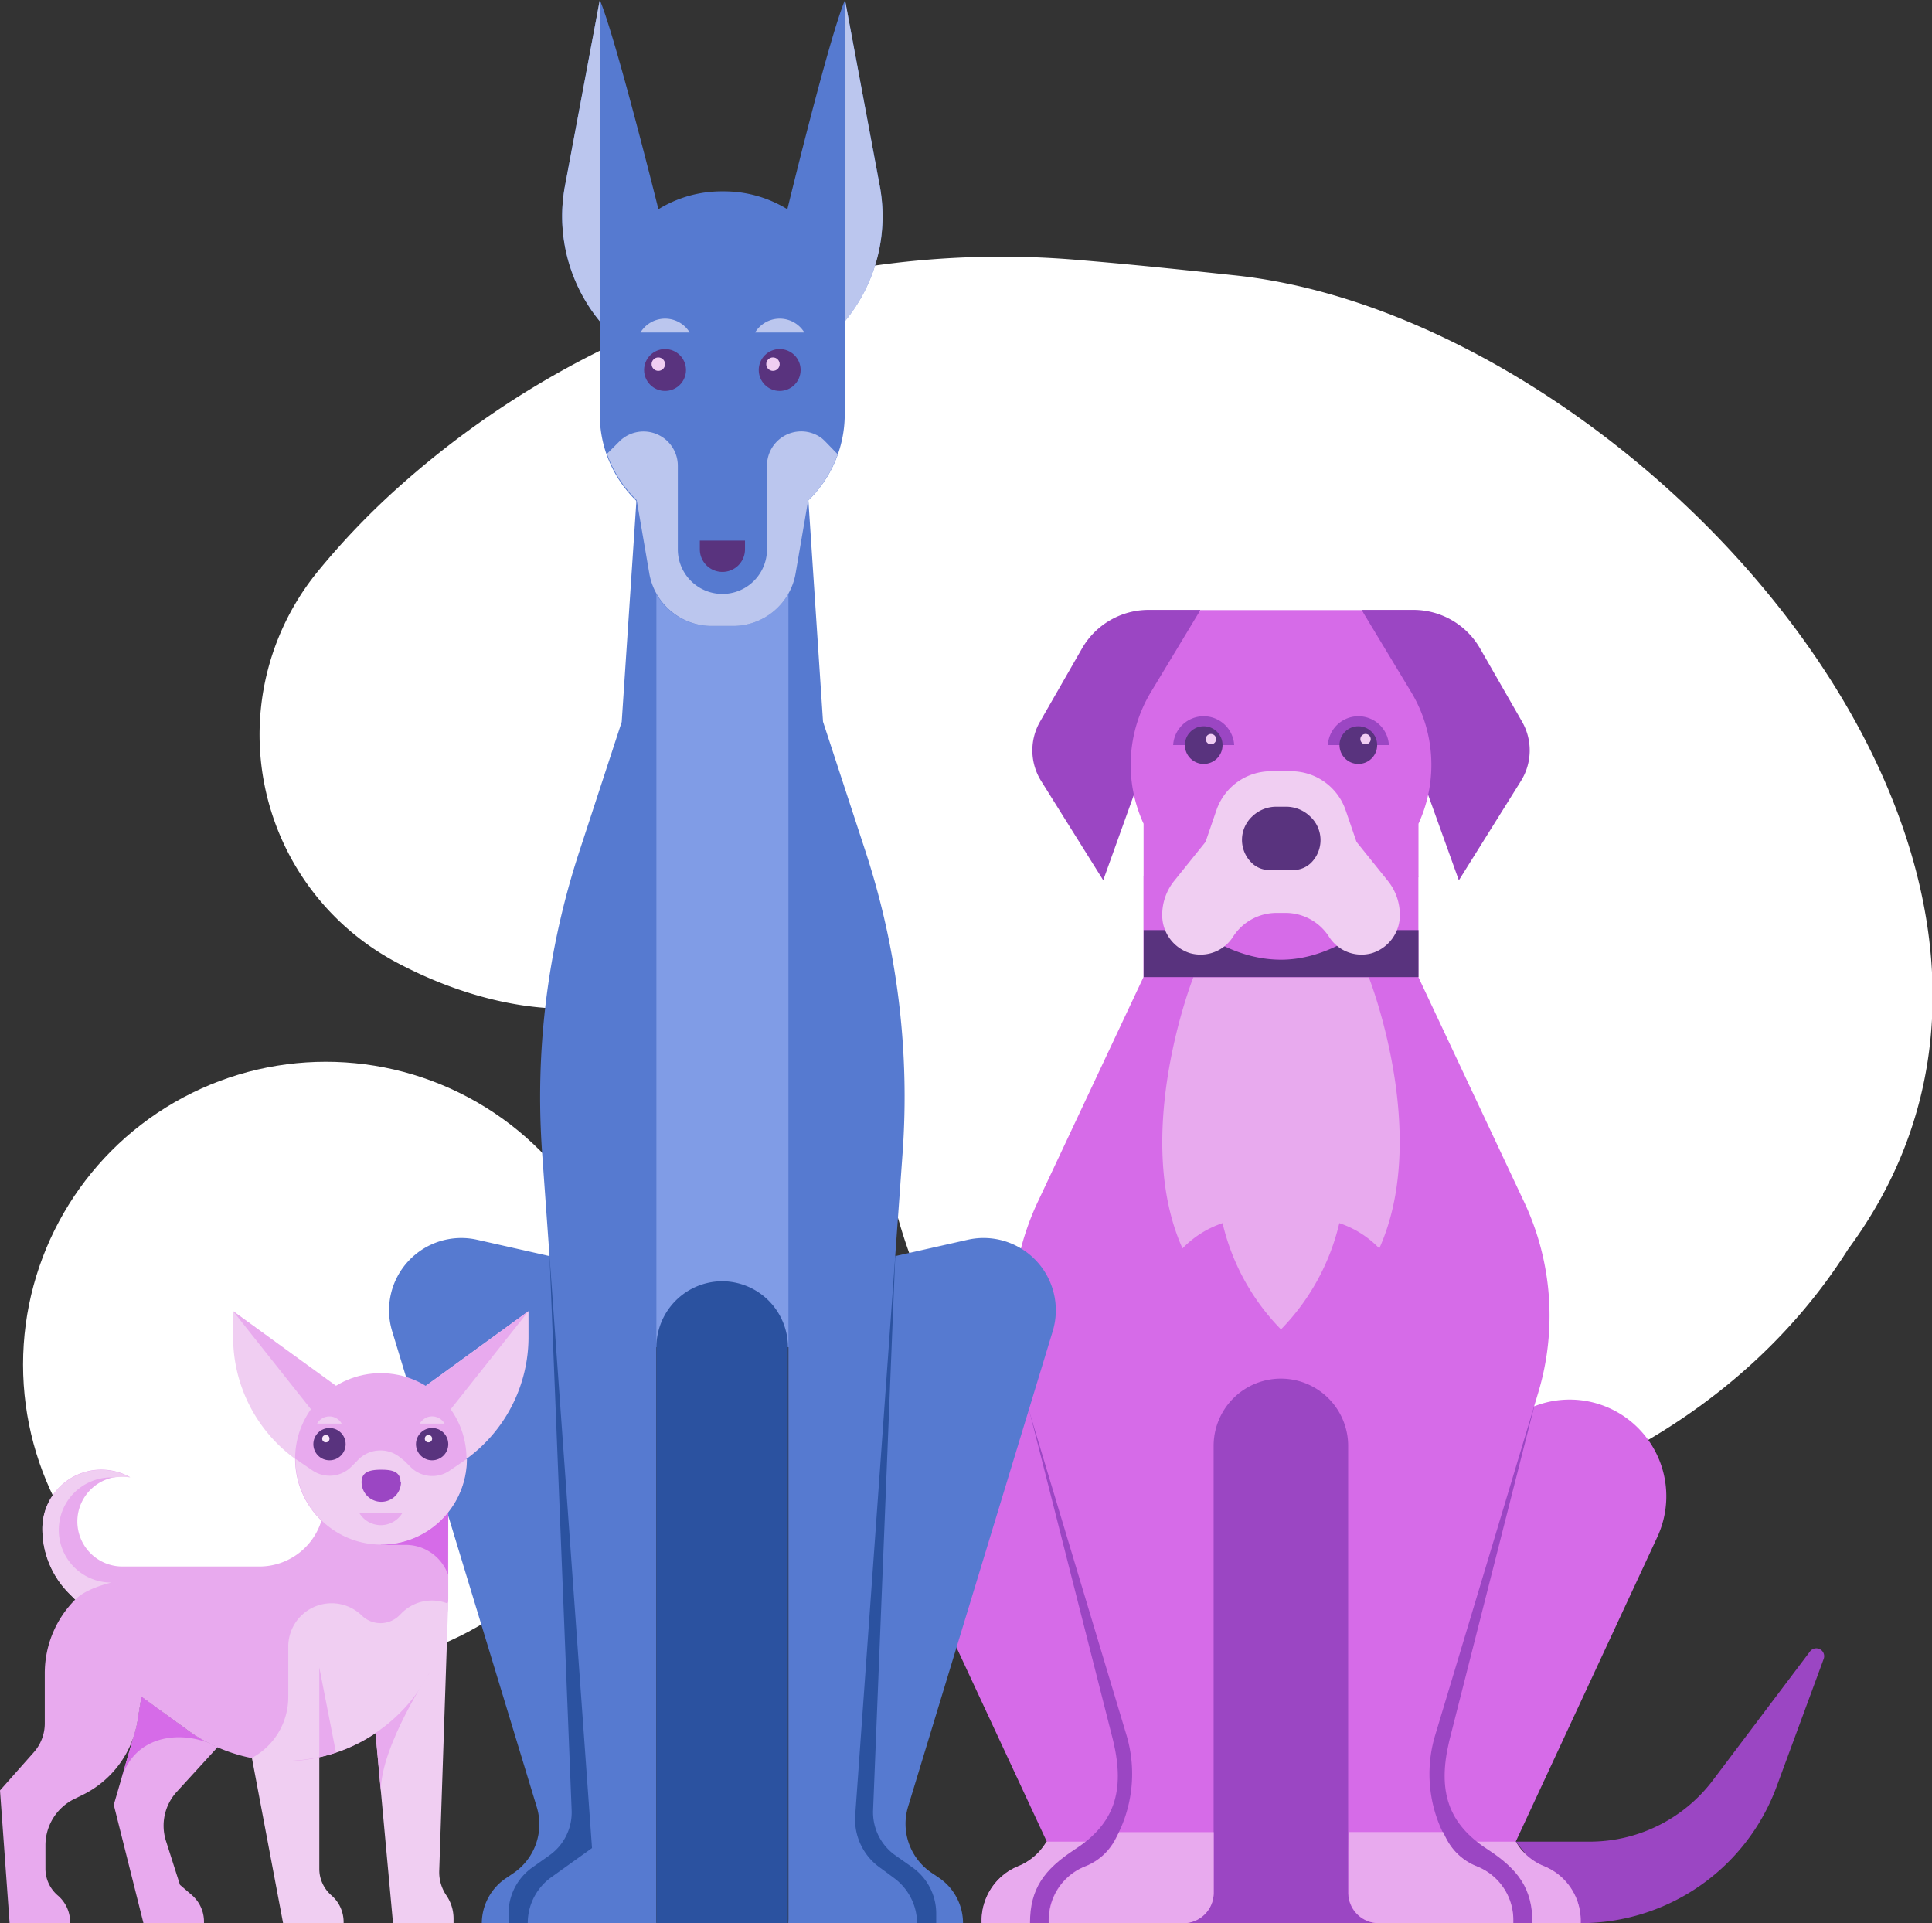 <svg xmlns="http://www.w3.org/2000/svg" viewBox="0 0 201.06 200.11"><rect x="0" y="0" width="201.06" height="200.11" fill="#333333" stroke="none"/><defs><style>.cls-1{fill:#fff;}.cls-2{fill:#9b46c3;}.cls-3{fill:#d66be8;}.cls-4{fill:#e8aaee;}.cls-5{fill:#59337e;}.cls-6{fill:#f0cef2;}.cls-7{fill:#567ad0;}.cls-8{fill:#2b52a0;}.cls-9{fill:#809ce6;}.cls-10{fill:#bbc6ee;}.cls-11{fill:#f8e7f9;}</style></defs><g id="Layer_2" data-name="Layer 2"><g id="Layer_1-2" data-name="Layer 1"><path class="cls-1" d="M64,104.36c-.41.11-.81.21-1.22.3C55.94,105.74,48,103.79,41,100a26.83,26.83,0,0,1-8-40.45,78.56,78.56,0,0,1,8.43-8.82,94,94,0,0,1,71-23.66c5.33.44,10.64,1,15.89,1.56,41.59,4.24,93.85,61,64,101.37-23.56,37.42-90,42.73-99.89-7.6-.1-.5-.2-1-.32-1.52A22.65,22.65,0,0,0,64,104.36Z"/><circle class="cls-1" cx="33.91" cy="141.99" r="31.51"/><polygon class="cls-2" points="143.49 200.11 123.14 200.11 123.14 136.91 144.24 136.91 143.49 200.11"/><path class="cls-2" d="M164.5,200.11h0a21.72,21.72,0,0,0,20.39-14.21l4.89-13.26a.82.82,0,0,0-1.43-.78l-10.1,13.39a16.06,16.06,0,0,1-12.8,6.38h-7.71"/><path class="cls-3" d="M159.67,146.33h0a10.06,10.06,0,0,1,12.8,13.61l-14.73,31.69a6,6,0,0,0,2.91,2.54,6.12,6.12,0,0,1,3.85,5.63v.31H152a3.17,3.17,0,0,1-3.17-3.17V157.75Z"/><path class="cls-4" d="M148.78,192.66v4.28a3.17,3.17,0,0,0,3.17,3.17H164.5v-.31a6.12,6.12,0,0,0-3.85-5.63,6,6,0,0,1-2.91-2.54h-9Z"/><path class="cls-2" d="M159.67,146.33l-8.85,34.82c-1.25,5.25-.1,8.64,4,11.29,3.19,2.09,4.66,4.08,4.66,7.67H146.27v-53"/><path class="cls-3" d="M107,146.33h0a10.06,10.06,0,0,0-12.8,13.61l14.74,31.69a6.07,6.07,0,0,1-2.92,2.54,6.12,6.12,0,0,0-3.85,5.63v.31h12.55a3.17,3.17,0,0,0,3.17-3.17V157.75Z"/><path class="cls-4" d="M106,194.17a6.12,6.12,0,0,0-3.85,5.63v.31h12.55a3.17,3.17,0,0,0,3.17-3.17v-5.31H108.9A6.07,6.07,0,0,1,106,194.17Z"/><path class="cls-2" d="M107,146.33l8.85,34.82c1.25,5.25.11,8.64-4,11.29-3.19,2.09-4.66,4.08-4.66,7.67h13.16v-53"/><path class="cls-3" d="M106.53,144.91A27.85,27.85,0,0,1,108,125.06l11-23.39V91.22h28.61v10.45l11,23.39a27.8,27.8,0,0,1,1.47,19.85l-10.72,35.63a14,14,0,0,0,1.3,11.09,6.06,6.06,0,0,0,3,2.57h0a6,6,0,0,1,3.8,5.6v.31h-14a3.16,3.16,0,0,1-3.16-3.17V150.45a7,7,0,0,0-14,0v46.49a3.17,3.17,0,0,1-3.17,3.17h-14v-.31a6,6,0,0,1,3.79-5.6h0a6,6,0,0,0,3-2.57,14.07,14.07,0,0,0,1.31-11.09Z"/><path class="cls-4" d="M142.45,101.69H124.19s-6.45,16.32-1.13,28.21a10.43,10.43,0,0,1,4.17-2.63h0a23.44,23.44,0,0,0,6.08,11.06,23.51,23.51,0,0,0,6.07-11.06h0a10.26,10.26,0,0,1,4.16,2.63C148.89,118,142.45,101.69,142.45,101.69Z"/><rect class="cls-5" x="119.02" y="96.78" width="28.6" height="4.89" transform="translate(266.64 198.45) rotate(-180)"/><path class="cls-2" d="M147.11,63.46a8,8,0,0,1,6.91,4l4.37,7.62a6,6,0,0,1-.12,6.2L151.82,91.6,141.71,63.46Z"/><path class="cls-2" d="M124.92,63.46h-5.4a8,8,0,0,0-6.91,4l-4.37,7.62a6,6,0,0,0,.12,6.2l6.45,10.31,10.11-28.14"/><path class="cls-3" d="M119,85.69A14.67,14.67,0,0,1,119.78,72l5.14-8.52h16.79L146.85,72a14.67,14.67,0,0,1,.77,13.71h0v5.53s-6.26,8.62-14.3,8.62c-8.4,0-14.31-8.62-14.31-8.62V85.69Z"/><path class="cls-2" d="M138.19,77.53a3.18,3.18,0,0,1,6.35,0"/><path class="cls-2" d="M122.09,77.53a3.18,3.18,0,0,1,6.35,0"/><circle class="cls-5" cx="141.36" cy="77.53" r="1.96"/><path class="cls-6" d="M122.18,91.68l3.28-4.08,1.15-3.35a6,6,0,0,1,5.65-4h2.11a6,6,0,0,1,5.65,4l1.15,3.35,3.28,4.08a5.63,5.63,0,0,1,1.23,3.5h0a4.13,4.13,0,0,1-2.9,4,4,4,0,0,1-4.46-1.69,5.38,5.38,0,0,0-4.55-2.5h-.91a5.39,5.39,0,0,0-4.55,2.5,4,4,0,0,1-4.46,1.69,4.13,4.13,0,0,1-2.9-4h0A5.63,5.63,0,0,1,122.18,91.68Z"/><path class="cls-5" d="M130.33,84.94a3.6,3.6,0,0,1,2.5-1h1a3.6,3.6,0,0,1,2.5,1,3.34,3.34,0,0,1,.13,4.82h0a2.65,2.65,0,0,1-1.86.77h-2.51a2.61,2.61,0,0,1-1.85-.77h0A3.33,3.33,0,0,1,130.33,84.94Z"/><circle class="cls-6" cx="142.11" cy="76.91" r="0.54"/><circle class="cls-5" cx="125.27" cy="77.53" r="1.96"/><circle class="cls-6" cx="126.02" cy="76.91" r="0.54"/><path class="cls-4" d="M140.33,192.66v4.28a3.16,3.16,0,0,0,3.16,3.17h14v-.31a6,6,0,0,0-3.8-5.6,6.06,6.06,0,0,1-3-2.57c-.19-.32-.35-.66-.51-1h-9.84Z"/><path class="cls-4" d="M126.31,196.94v-6.3h-9.85c-.16.33-.32.67-.51,1a6,6,0,0,1-3,2.57,6,6,0,0,0-3.79,5.6v.31h14A3.17,3.17,0,0,0,126.31,196.94Z"/><path class="cls-7" d="M100.71,129l-7.54,1.7L82.05,200.11h18.17a5.71,5.71,0,0,0-2.52-4.73l-.74-.5A6.15,6.15,0,0,1,94.5,188l15.06-49.5A7.52,7.52,0,0,0,100.71,129Z"/><path class="cls-8" d="M93.17,130.65l-2.31,57.71a5.49,5.49,0,0,0,2.32,4.7l1.76,1.24a5.89,5.89,0,0,1,2.49,4.81v1H84.74V130.65"/><path class="cls-7" d="M49.65,129l7.54,1.7,11.12,69.46H50.14a5.69,5.69,0,0,1,2.52-4.73l.74-.5a6.15,6.15,0,0,0,2.46-6.9L40.8,138.48A7.52,7.52,0,0,1,49.65,129Z"/><path class="cls-8" d="M57.19,130.65l2.3,57.71a5.47,5.47,0,0,1-2.32,4.7l-1.75,1.24a5.88,5.88,0,0,0-2.5,4.81v1h12.7V130.65"/><path class="cls-7" d="M84.13,52.09l1.52,23,4.44,13.56A82,82,0,0,1,93.93,120L89,188.88a6.16,6.16,0,0,0,2.6,5.47l1.35,1a5.89,5.89,0,0,1,2.49,4.81H82.05V140.18H68.31v59.93H54.92a5.88,5.88,0,0,1,2.5-4.81l4.19-3L56.42,120a82,82,0,0,1,3.85-31.34L64.7,75.12l1.53-23"/><polyline class="cls-9" points="82.05 49.75 82.05 140.18 68.31 140.18 68.31 49.75"/><path class="cls-7" d="M91.52,19.16,87.94,0h0c-1.65,3.84-6,21.77-6,21.77a12.6,12.6,0,0,0-6.59-1.86h-.24a12.55,12.55,0,0,0-6.59,1.86S64.06,3.84,62.42,0h0L58.83,19.16a17.21,17.21,0,0,0,3.59,14.27v9.69a12.45,12.45,0,0,0,3.81,9h0l1.3,7.56A6.59,6.59,0,0,0,74,65.13h2.29a6.6,6.6,0,0,0,6.51-5.48l1.3-7.56h0a12.49,12.49,0,0,0,3.81-9V33.43A17.21,17.21,0,0,0,91.52,19.16Z"/><path class="cls-10" d="M62.42,33.43V0L58.83,19.16A17.21,17.21,0,0,0,62.42,33.43Z"/><path class="cls-10" d="M85.85,45.9q-.16-.16-.33-.3a3.56,3.56,0,0,0-5.7,2.88v8.68a4.64,4.64,0,0,1-9.28,0V48.51a3.57,3.57,0,0,0-6-2.66l0,0-1.37,1.37a12.5,12.5,0,0,0,3.09,4.82h0l1.3,7.56A6.59,6.59,0,0,0,74,65.13h2.29a6.6,6.6,0,0,0,6.51-5.48l1.3-7.56h0a12.48,12.48,0,0,0,3.08-4.82Z"/><path class="cls-5" d="M75.18,59.51a2.35,2.35,0,0,1-2.35-2.35v-.91l4.7,0v.93A2.35,2.35,0,0,1,75.18,59.51Z"/><circle class="cls-5" cx="81.14" cy="38.5" r="2.18"/><circle class="cls-5" cx="69.21" cy="38.5" r="2.18"/><path class="cls-10" d="M87.94,33.43V0l3.58,19.16A17.21,17.21,0,0,1,87.94,33.43Z"/><path class="cls-8" d="M75.18,133.32h0A6.87,6.87,0,0,1,82,140.18v59.93a0,0,0,0,1,0,0H68.31a0,0,0,0,1,0,0V140.18A6.87,6.87,0,0,1,75.18,133.32Z"/><path class="cls-10" d="M66.65,34.6h5.13a3,3,0,0,0-5.13,0Z"/><path class="cls-10" d="M78.58,34.6h5.13a3,3,0,0,0-5.13,0Z"/><circle class="cls-6" cx="68.51" cy="37.89" r="0.7"/><circle class="cls-6" cx="80.44" cy="37.89" r="0.7"/><path class="cls-6" d="M26.21,182.9l3.25,17.21h6.3V200a3.67,3.67,0,0,0-1.26-2.77h0a3.66,3.66,0,0,1-1.27-2.76v-21"/><path class="cls-4" d="M20,197.22l-1.27-1.09-1.46-4.58a5.23,5.23,0,0,1,1.11-5.09l4.28-4.68A17.1,17.1,0,0,1,19.48,180l-4.76-3.45L14.33,179a10.7,10.7,0,0,1-.43,1.71v0l-2.06,7.09,3.09,12.32h6.3V200A3.66,3.66,0,0,0,20,197.22Z"/><path class="cls-4" d="M33.45,158.23h0A6.76,6.76,0,0,1,27,163H12.73a4.69,4.69,0,0,1-4.68-4.68h0a4.68,4.68,0,0,1,5.5-4.61h0a6.13,6.13,0,0,0-9.14,5.35h0a9.51,9.51,0,0,0,2.79,6.73l.64.64h0a10.85,10.85,0,0,0-3.18,7.68v5.23a4.53,4.53,0,0,1-1.15,3L0,186.3l1,13.81h6.3V200A3.67,3.67,0,0,0,6,197.22H6a3.66,3.66,0,0,1-1.27-2.76V192a5.37,5.37,0,0,1,3-4.81l1-.49A10.48,10.48,0,0,0,14.33,179l.39-2.44L19.48,180a17.11,17.11,0,0,0,10.05,3.26h0a17.12,17.12,0,0,0,17.12-17.12V157.3"/><path class="cls-3" d="M46.65,157.3l-6.39.45-.63,3h2.59a4.68,4.68,0,0,1,4.41,3.1l0,0Z"/><path class="cls-6" d="M44.3,144.21l4.25,7.59A15.68,15.68,0,0,0,55,139.13v-2.7Z"/><polygon class="cls-4" points="46.9 146.64 55 136.43 44.3 144.21 44.3 146.11 46.9 146.64"/><path class="cls-6" d="M24.26,136.43v2.7a15.68,15.68,0,0,0,6.45,12.67L35,144.21Z"/><polygon class="cls-4" points="32.36 146.64 24.26 136.43 34.96 144.21 34.96 146.11 32.36 146.64"/><circle class="cls-4" cx="39.63" cy="151.8" r="8.92"/><path class="cls-6" d="M33,148.13h2.56a1.47,1.47,0,0,0-2.56,0Z"/><path class="cls-6" d="M43.69,148.13h2.57a1.49,1.49,0,0,0-1.29-.75A1.47,1.47,0,0,0,43.69,148.13Z"/><path class="cls-6" d="M42.75,152.67l-.64-.64-.5-.4a3.24,3.24,0,0,0-4.46.4h0l-.61.61a3.18,3.18,0,0,1-4,.38l-1.79-1.22a8.92,8.92,0,0,0,17.84,0L46.83,153A3.19,3.19,0,0,1,42.75,152.67Z"/><circle class="cls-5" cx="44.97" cy="150.27" r="1.68"/><circle class="cls-5" cx="34.29" cy="150.27" r="1.68"/><path class="cls-6" d="M6.12,159.2a5.46,5.46,0,0,1,5.75-5.46,4.52,4.52,0,0,1,1.68,0,6.13,6.13,0,0,0-9.14,5.35h0a9.51,9.51,0,0,0,2.79,6.73l.64.64h0c1-1.16,3.75-1.79,3.75-1.79A5.46,5.46,0,0,1,6.12,159.2Z"/><path class="cls-6" d="M39.08,180.32l1.82,19.79h6.3v-.47a4.27,4.27,0,0,0-.75-2.42h0a4.28,4.28,0,0,1-.74-2.55l.94-28"/><path class="cls-4" d="M41.48,176l-2.4,4.35.55,6h0c0-4.72,5.15-12.43,5.15-12.43Z"/><path class="cls-6" d="M29.53,183.23h0a17.11,17.11,0,0,0,17.1-16.36,4.44,4.44,0,0,0-4.85,1l-.18.18a2.79,2.79,0,0,1-4,0A4.51,4.51,0,0,0,30,171.24v5.34a7.18,7.18,0,0,1-3.76,6.32h0C27.32,183.69,28.41,183.23,29.53,183.23Z"/><path class="cls-4" d="M33.23,182.82a17,17,0,0,0,1.73-.48l-1.73-8.83Z"/><path class="cls-3" d="M19.48,180l-4.76-3.45L14.33,179a10.85,10.85,0,0,1-.43,1.7v0l-1.31,4.5c1.29-4.43,5.65-5.1,8.92-3.92A15.7,15.7,0,0,1,19.48,180Z"/><path class="cls-2" d="M41.68,154.22c0-1.13-.92-1.29-2-1.29s-2.05.16-2.05,1.29a2,2,0,1,0,4.1,0Z"/><circle class="cls-11" cx="33.91" cy="149.7" r="0.38"/><circle class="cls-11" cx="44.59" cy="149.7" r="0.38"/><path class="cls-4" d="M41.9,157.39H37.37a2.61,2.61,0,0,0,2.26,1.31A2.63,2.63,0,0,0,41.9,157.39Z"/></g></g></svg>